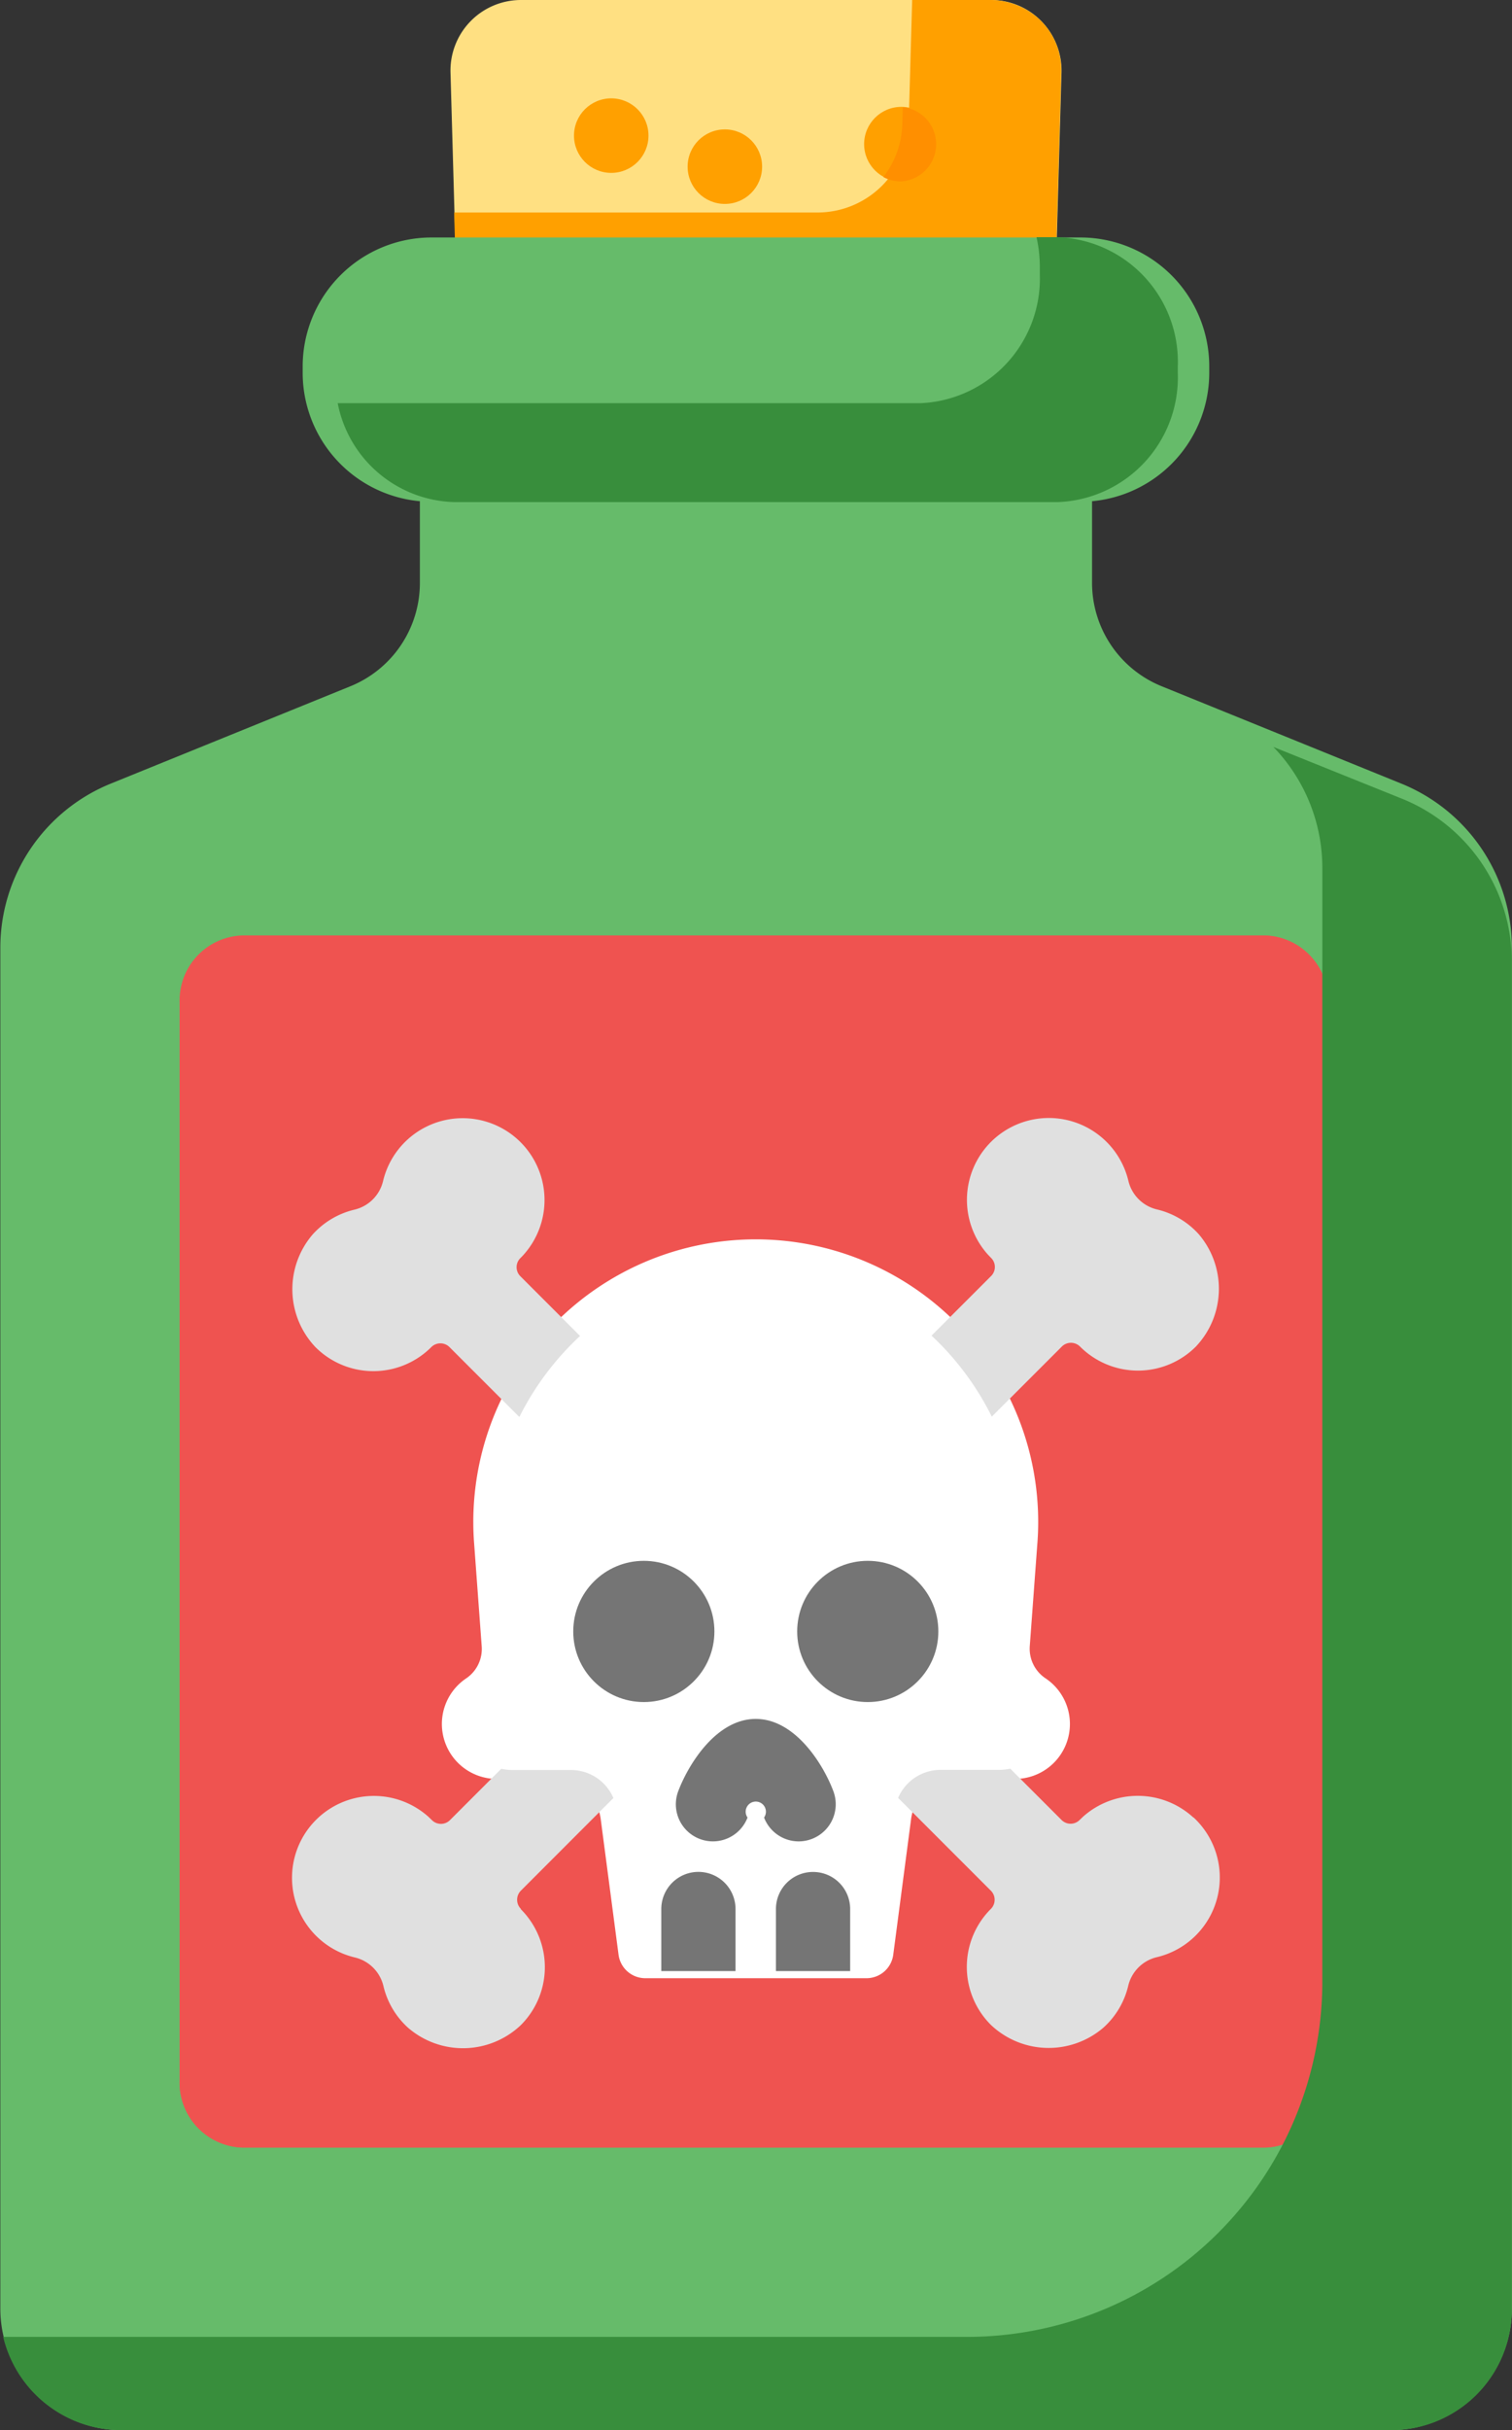 <svg xmlns="http://www.w3.org/2000/svg" width="22.409" height="36" viewBox="0 0 22.409 36"><rect x="0" y="0" width="22.409" height="36" fill="#333333" stroke="none"/><g transform="translate(-96.65 0)"><g transform="translate(103.326)"><path d="M202.593,4.613h-7.787a.549.549,0,0,1-.549-.534l-.085-3A1.045,1.045,0,0,1,195.216,0h6.967a1.045,1.045,0,0,1,1.044,1.074l-.085,3A.549.549,0,0,1,202.593,4.613Z" transform="translate(-194.171 0)" fill="#ffe082"/></g><path d="M203.668.3A1.086,1.086,0,0,0,202.9,0h-1.132l-.052,1.834a1.352,1.352,0,0,1-1.351,1.314h-5.385l.026.931a.549.549,0,0,0,.549.534h7.787a.549.549,0,0,0,.549-.534l.085-3A1.037,1.037,0,0,0,203.668.3Z" transform="translate(-91.599 0)" fill="#ffa000"/><circle cx="0.552" cy="0.552" r="0.552" transform="translate(105.157 1.457)" fill="#ffa000"/><circle cx="0.552" cy="0.552" r="0.552" transform="translate(106.841 1.917)" fill="#ffa000"/><circle cx="0.552" cy="0.552" r="0.552" transform="translate(109.457 1.583)" fill="#ffa000"/><g transform="translate(96.65 6.339)"><path d="M117.255,116.214h-18.8a1.8,1.8,0,0,1-1.8-1.789V94.256A2.624,2.624,0,0,1,98.3,91.819l3.534-1.435a1.653,1.653,0,0,0,1.039-1.535V87.076a.525.525,0,0,1,.527-.523h8.908a.525.525,0,0,1,.527.523v1.772a1.653,1.653,0,0,0,1.039,1.535l3.534,1.435a2.624,2.624,0,0,1,1.649,2.437v20.169A1.8,1.8,0,0,1,117.255,116.214Z" transform="translate(-96.65 -86.553)" fill="#66bb6a"/></g><path d="M149.084,227.669H133.937a.964.964,0,0,1-.937-.989V210.7a.964.964,0,0,1,.937-.989h15.146a.964.964,0,0,1,.937.989V226.68A.964.964,0,0,1,149.084,227.669Z" transform="translate(-33.688 -195.854)" fill="#ef5350"/><path d="M149.084,209.714h-1.84v11.9a4.474,4.474,0,0,1-4.35,4.588H133v.476a.964.964,0,0,0,.937.989h15.146a.964.964,0,0,0,.937-.989V210.7A.964.964,0,0,0,149.084,209.714Z" transform="translate(-33.688 -195.854)" fill="#ef5350"/><path d="M201.156,271.7l.11-1.489a4.186,4.186,0,1,0-8.346-.045l.113,1.534a.527.527,0,0,1-.229.477.813.813,0,0,0-.361.676h0a.814.814,0,0,0,.814.814h.863a.683.683,0,0,1,.677.594l.264,2.008a.4.4,0,0,0,.4.35h3.272a.4.4,0,0,0,.4-.35l.264-2.008a.683.683,0,0,1,.677-.594h.863a.814.814,0,0,0,.814-.814h0a.813.813,0,0,0-.361-.676A.527.527,0,0,1,201.156,271.7Z" transform="translate(-89.244 -247.314)" fill="#fff"/><path d="M118,151.841l-1.889-.76a2.576,2.576,0,0,1,.726,1.794v16.541a5.265,5.265,0,0,1-5.31,5.218H97.286a1.8,1.8,0,0,0,1.759,1.382h18.8a1.788,1.788,0,0,0,1.8-1.772V154.256A2.6,2.6,0,0,0,118,151.841Z" transform="translate(-0.589 -140.016)" fill="#388e3c"/><g transform="translate(101.136 3.514)"><path d="M175.8,51.9h-9.62A1.911,1.911,0,0,1,164.271,50v-.107a1.911,1.911,0,0,1,1.908-1.908h9.62a1.911,1.911,0,0,1,1.908,1.908V50A1.911,1.911,0,0,1,175.8,51.9Z" transform="translate(-164.271 -47.981)" fill="#66bb6a"/></g><path d="M175.664,47.981h-.318a2.041,2.041,0,0,1,.049.444v.107a1.848,1.848,0,0,1-1.775,1.908h-8.631a1.81,1.81,0,0,0,1.726,1.465h8.949A1.848,1.848,0,0,0,177.44,50v-.107A1.848,1.848,0,0,0,175.664,47.981Z" transform="translate(-63.334 -44.467)" fill="#388e3c"/><g transform="translate(106.666 25.464)"><path d="M241.592,364.742a.55.55,0,0,1-.513-.353.15.15,0,1,0-.245,0,.549.549,0,0,1-1.026-.393c.152-.4.565-1.068,1.148-1.068s1,.671,1.149,1.068a.55.55,0,0,1-.513.746Z" transform="translate(-239.771 -362.928)" fill="#757575"/></g><circle cx="1.046" cy="1.046" r="1.046" transform="translate(105.146 23.122)" fill="#757575"/><circle cx="1.046" cy="1.046" r="1.046" transform="translate(108.465 23.122)" fill="#757575"/><path d="M298.819,238.6a1.209,1.209,0,0,0-.613-.365.571.571,0,0,1-.428-.419,1.213,1.213,0,1,0-2.084,1.086l.048.05a.189.189,0,0,1,0,.268l-.883.883a4.186,4.186,0,0,1,.893,1.2l1.038-1.038a.191.191,0,0,1,.27,0h0a1.213,1.213,0,0,0,1.717,0A1.245,1.245,0,0,0,298.819,238.6Z" transform="translate(-184.403 -220.317)" fill="#e0e0e0"/><path d="M162.248,376.642a.191.191,0,0,1,0-.27L163.619,375a.683.683,0,0,0-.628-.415h-.863a.813.813,0,0,1-.171-.018l-.76.76a.189.189,0,0,1-.268,0l-.05-.048a1.213,1.213,0,1,0-1.086,2.084.571.571,0,0,1,.419.428,1.209,1.209,0,0,0,.365.613,1.245,1.245,0,0,0,1.67-.04,1.213,1.213,0,0,0,0-1.717Z" transform="translate(-57.878 -348.364)" fill="#e0e0e0"/><path d="M163.12,240.106l-.885-.885a.189.189,0,0,1,0-.268q.025-.024.048-.05a1.213,1.213,0,1,0-2.084-1.086.571.571,0,0,1-.428.419,1.209,1.209,0,0,0-.613.365,1.245,1.245,0,0,0,.04,1.67,1.213,1.213,0,0,0,1.717,0h0a.191.191,0,0,1,.27,0l1.035,1.035A4.2,4.2,0,0,1,163.12,240.106Z" transform="translate(-57.873 -220.315)" fill="#e0e0e0"/><path d="M292.376,375.291a1.218,1.218,0,0,0-1.636-.012l-.05.048a.189.189,0,0,1-.268,0l-.76-.76a.817.817,0,0,1-.171.018h-.863A.683.683,0,0,0,288,375l1.374,1.374a.191.191,0,0,1,0,.271h0a1.213,1.213,0,0,0,0,1.717,1.245,1.245,0,0,0,1.67.04,1.209,1.209,0,0,0,.365-.613.571.571,0,0,1,.419-.428,1.213,1.213,0,0,0,.55-2.072Z" transform="translate(-178.039 -348.366)" fill="#e0e0e0"/><g transform="translate(106.452 27.731)"><path d="M260.593,395.071a.549.549,0,0,0-.549.549v.919h1.1v-.919A.549.549,0,0,0,260.593,395.071Z" transform="translate(-258.346 -395.071)" fill="#757575"/><path d="M237.956,396.539v-.919a.549.549,0,1,0-1.1,0v.919Z" transform="translate(-236.857 -395.071)" fill="#757575"/></g><path d="M283.385,22.727a.552.552,0,0,0,.025-1.1l-.007.251a1.345,1.345,0,0,1-.281.785A.549.549,0,0,0,283.385,22.727Z" transform="translate(-173.38 -20.04)" fill="#ff8f00"/></g></svg>